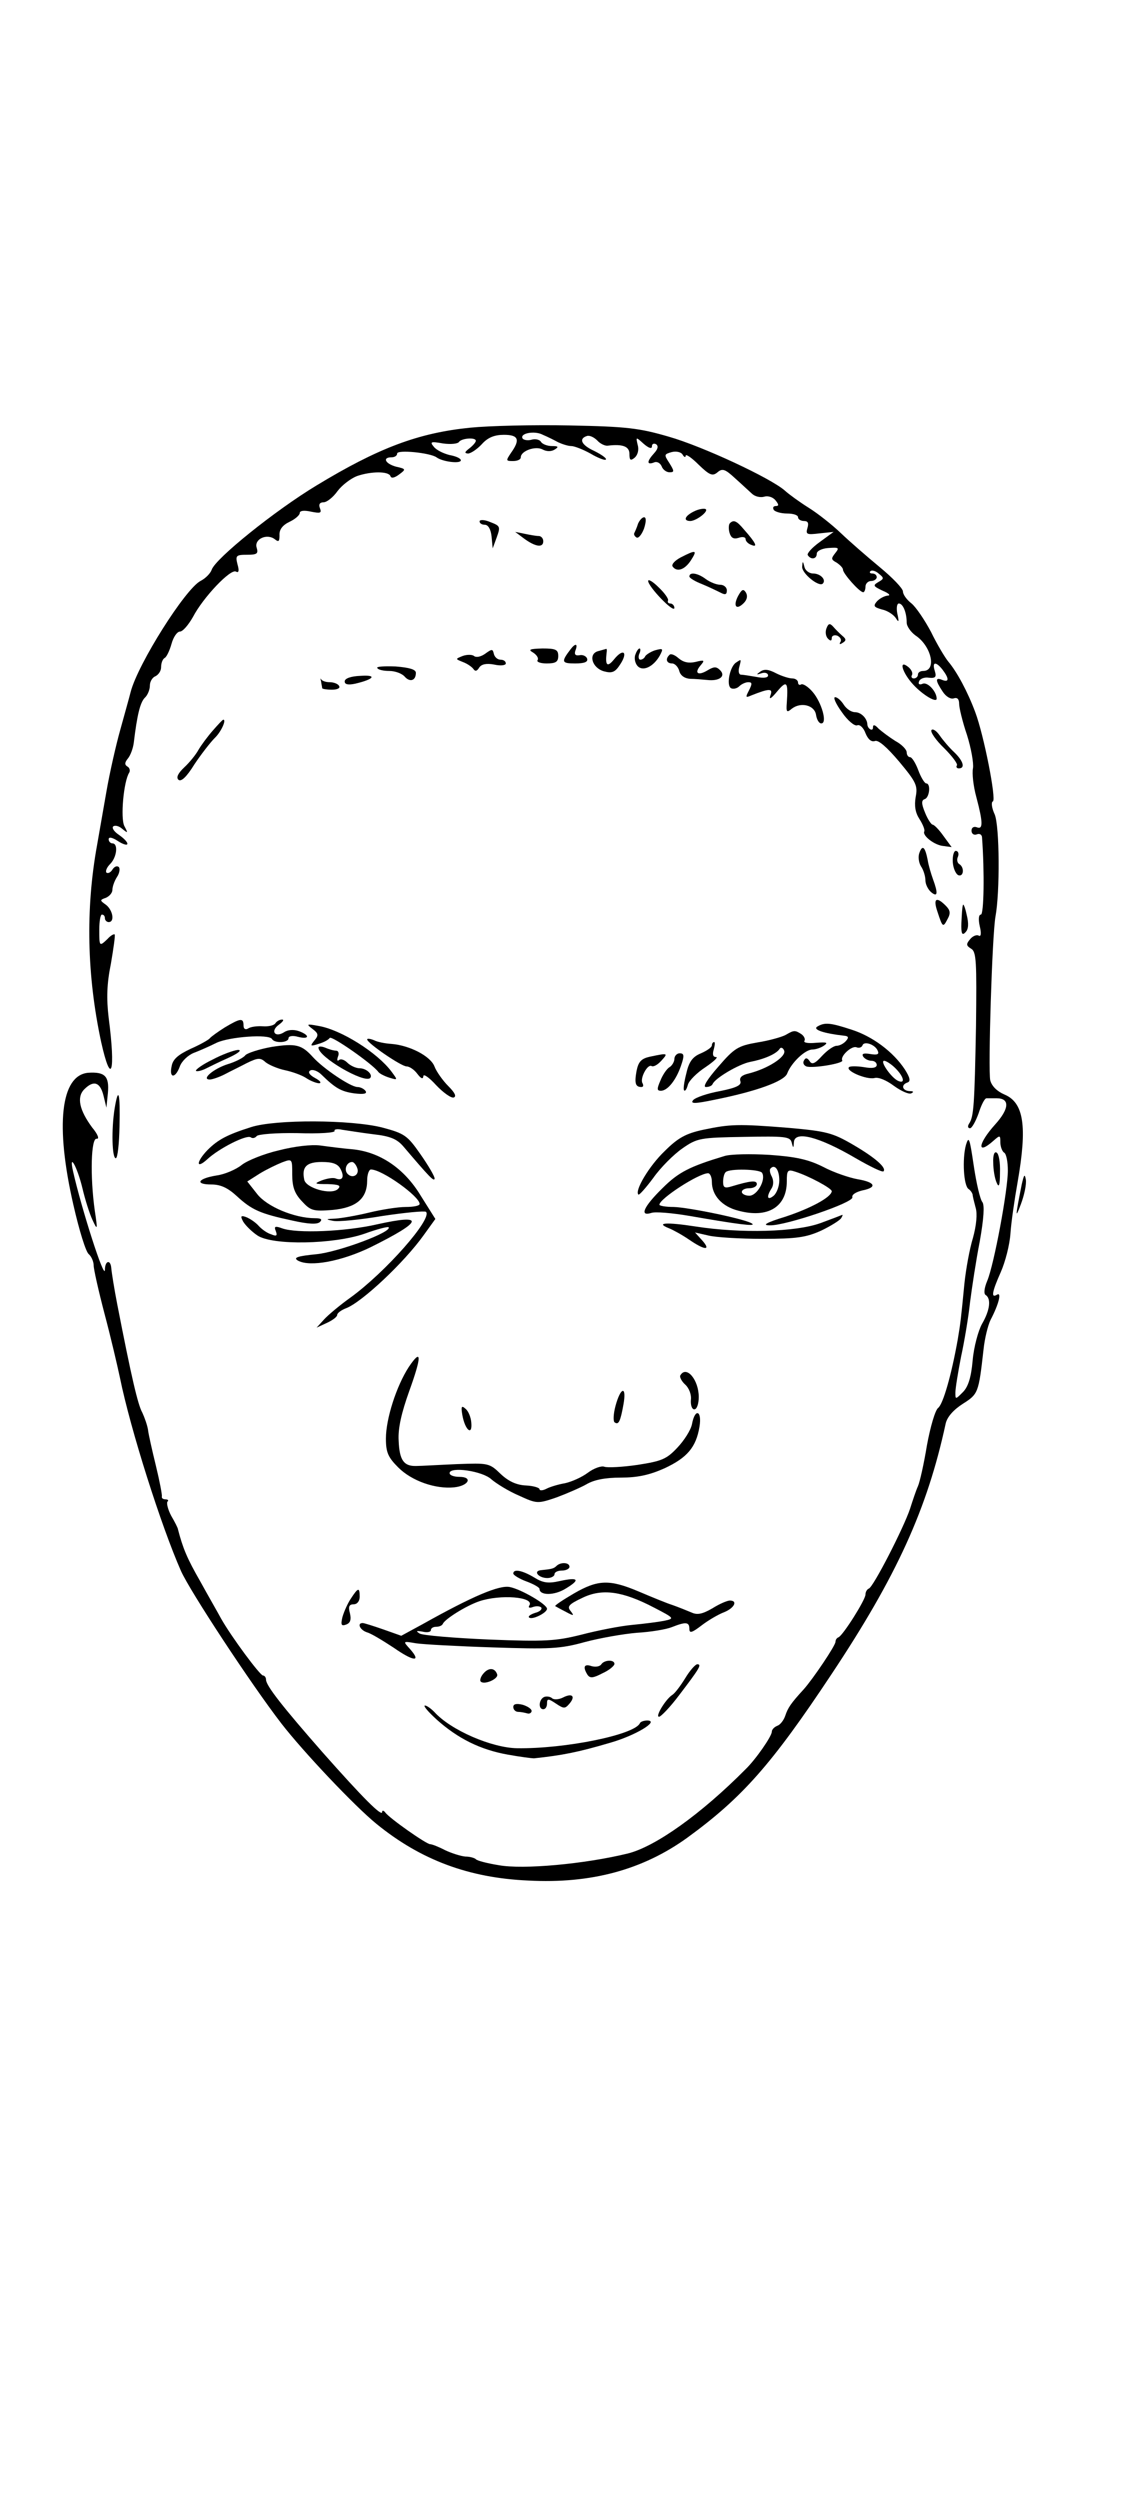 <?xml version="1.0" standalone="no"?>
<!DOCTYPE svg PUBLIC "-//W3C//DTD SVG 20010904//EN"
 "http://www.w3.org/TR/2001/REC-SVG-20010904/DTD/svg10.dtd">
<svg version="1.0" xmlns="http://www.w3.org/2000/svg"
 width="300pt" height="667pt" viewBox="0 0 300 667"
 preserveAspectRatio="xMidYMid meet">
<g transform="translate(0,667) scale(0.1,-0.1)"
fill="#000000" stroke="none">
<path d="M1255 5529 c-139 -14 -245 -54 -410 -154 -111 -67 -270 -195 -280
-225 -3 -9 -16 -23 -30 -30 -41 -22 -166 -220 -186 -295 -4 -16 -17 -62 -28
-102 -11 -39 -28 -113 -37 -165 -9 -51 -20 -115 -25 -143 -31 -171 -27 -348
11 -525 27 -121 39 -81 20 65 -6 51 -5 90 6 144 7 41 12 76 10 78 -2 2 -11 -3
-19 -12 -22 -21 -22 -20 -22 25 0 22 3 40 7 40 5 0 8 -4 8 -10 0 -5 5 -10 10
-10 17 0 11 32 -7 46 -17 12 -17 13 0 19 9 4 17 13 17 21 0 8 5 23 12 34 7 10
9 23 5 27 -5 4 -12 1 -17 -7 -5 -8 -12 -11 -16 -8 -3 4 1 14 10 23 18 18 22
55 6 55 -5 0 -10 5 -10 11 0 7 10 5 25 -5 14 -9 25 -12 25 -7 0 5 -10 15 -23
24 -12 8 -19 18 -15 22 4 4 15 2 24 -6 16 -13 16 -12 6 7 -11 21 -2 120 13
143 3 5 1 13 -5 16 -8 5 -7 11 1 21 7 8 14 27 16 42 9 75 17 107 29 120 8 7
14 22 14 33 0 11 7 22 15 25 8 4 15 14 15 24 0 11 4 22 10 25 5 3 13 20 18 38
5 18 15 32 22 32 8 0 23 18 35 39 27 52 101 130 115 121 7 -4 9 2 4 19 -6 24
-4 26 26 26 26 0 30 3 25 19 -7 23 28 39 49 22 10 -8 12 -5 12 11 -1 15 8 27
27 36 15 7 27 18 27 23 0 7 12 8 30 4 25 -5 29 -4 24 9 -4 10 -1 16 10 16 8 0
25 13 37 30 12 16 36 34 52 40 38 13 84 13 89 0 2 -7 11 -5 23 4 19 14 19 15
-8 21 -29 8 -37 25 -12 25 8 0 15 4 15 10 0 11 88 2 105 -10 16 -12 65 -18 65
-8 0 5 -13 11 -30 14 -16 4 -35 13 -42 22 -11 13 -9 15 24 9 21 -3 40 -1 43 4
7 10 45 13 45 3 0 -4 -8 -13 -17 -20 -13 -10 -14 -13 -4 -14 7 0 24 11 37 25
16 18 34 25 59 25 39 0 44 -13 19 -48 -14 -21 -14 -22 5 -22 12 0 21 4 21 10
0 17 39 31 58 21 11 -6 24 -6 33 0 11 7 9 9 -8 9 -12 0 -25 5 -29 11 -3 6 -15
9 -25 6 -10 -3 -21 -1 -24 3 -9 14 32 22 54 10 12 -5 30 -14 41 -20 11 -5 26
-10 35 -10 8 0 31 -9 51 -20 20 -12 39 -19 41 -16 3 3 -11 13 -31 23 -35 16
-42 33 -19 40 6 2 18 -3 27 -12 8 -9 21 -15 28 -14 40 5 58 -2 58 -22 0 -17 3
-19 14 -10 8 7 12 21 8 34 -5 22 -5 22 16 3 14 -12 22 -14 22 -7 0 7 5 9 11 6
7 -5 5 -13 -5 -24 -20 -22 -20 -32 -1 -25 8 4 17 -1 21 -10 3 -9 13 -16 21
-16 13 0 13 3 0 24 -15 23 -15 24 6 30 12 3 25 0 29 -7 4 -7 8 -8 8 -3 0 6 16
-5 35 -24 29 -28 37 -31 50 -20 13 11 20 9 47 -16 18 -16 38 -35 46 -42 8 -7
22 -10 32 -7 9 3 23 -1 30 -10 9 -11 9 -15 1 -15 -7 0 -9 -4 -6 -10 3 -5 19
-10 36 -10 16 0 29 -4 29 -10 0 -5 7 -10 16 -10 11 0 13 -6 9 -19 -5 -17 -1
-18 32 -14 l38 4 -37 -27 c-21 -15 -35 -31 -32 -35 8 -13 24 -11 24 4 0 7 14
14 31 15 28 2 30 1 18 -14 -11 -14 -11 -17 4 -25 9 -6 17 -14 17 -19 0 -10 44
-60 54 -60 3 0 6 7 6 15 0 8 7 15 15 15 8 0 15 5 15 10 0 6 -5 10 -12 10 -6 0
-8 3 -5 6 4 4 14 1 22 -6 15 -12 15 -14 -1 -23 -15 -9 -13 -11 12 -23 17 -7
22 -13 13 -13 -9 -1 -22 -8 -29 -16 -10 -12 -7 -15 14 -21 15 -3 31 -14 37
-23 8 -13 9 -10 4 12 -3 15 -1 27 4 27 11 0 21 -24 21 -51 0 -10 11 -25 23
-34 43 -28 58 -95 21 -95 -8 0 -14 -4 -14 -10 0 -5 -5 -10 -11 -10 -5 0 -8 4
-5 9 3 5 -1 14 -9 21 -28 23 -17 -15 13 -47 25 -27 62 -49 62 -37 0 19 -24 45
-37 40 -9 -4 -13 -1 -10 6 2 7 14 12 26 10 18 -2 21 2 16 18 -8 25 3 26 21 3
18 -24 17 -34 -1 -27 -19 8 -19 -1 1 -31 9 -14 22 -21 30 -18 9 3 14 -2 14
-15 0 -10 9 -48 21 -83 11 -35 18 -75 16 -88 -3 -14 1 -49 9 -78 18 -68 18
-87 1 -80 -8 3 -14 -1 -14 -9 0 -8 6 -13 14 -10 7 3 13 0 14 -7 7 -94 5 -207
-3 -207 -6 0 -7 -13 -3 -31 5 -20 3 -29 -3 -25 -5 3 -16 -1 -23 -10 -11 -13
-10 -17 3 -25 14 -8 15 -34 13 -206 -4 -212 -6 -241 -18 -260 -5 -7 -4 -13 2
-13 5 0 15 18 23 40 7 22 16 40 21 40 4 0 16 0 27 0 36 0 34 -28 -4 -70 -46
-51 -50 -84 -4 -43 17 15 18 15 18 -5 0 -11 5 -24 10 -27 6 -3 10 -25 10 -48
0 -53 -37 -251 -55 -294 -8 -19 -10 -35 -4 -38 15 -10 11 -41 -10 -77 -10 -18
-22 -62 -25 -98 -4 -45 -12 -70 -26 -84 -20 -20 -20 -20 -20 -1 0 11 7 54 15
95 9 41 20 107 24 145 5 39 16 112 26 163 11 62 13 97 7 105 -6 7 -16 50 -23
97 -11 74 -13 81 -21 55 -10 -38 -6 -108 7 -117 6 -4 10 -11 11 -15 0 -4 4
-20 8 -35 5 -16 2 -47 -7 -80 -9 -29 -19 -84 -23 -123 -9 -92 -10 -103 -18
-150 -17 -95 -39 -171 -52 -181 -8 -6 -21 -51 -30 -100 -8 -49 -19 -98 -24
-109 -5 -11 -14 -38 -21 -60 -17 -51 -98 -209 -110 -213 -5 -2 -9 -9 -9 -16 0
-14 -60 -109 -72 -114 -5 -2 -8 -7 -8 -12 0 -10 -60 -99 -85 -127 -34 -37 -42
-49 -49 -70 -4 -12 -13 -24 -21 -27 -8 -3 -15 -10 -15 -16 0 -12 -43 -74 -70
-100 -118 -119 -241 -207 -315 -225 -115 -28 -279 -43 -344 -31 -31 5 -58 12
-61 16 -3 3 -15 7 -28 7 -12 1 -37 9 -54 17 -17 9 -35 16 -40 16 -10 0 -110
70 -120 85 -4 5 -8 6 -8 1 0 -14 -51 37 -159 159 -107 122 -151 178 -151 194
0 6 -4 11 -8 11 -8 0 -85 104 -112 152 -8 15 -34 60 -56 100 -35 61 -46 88
-59 138 0 3 -8 19 -18 36 -9 17 -13 34 -10 38 4 3 1 6 -5 6 -7 0 -11 3 -10 8
1 4 -6 41 -16 82 -10 41 -20 85 -21 96 -2 12 -9 32 -15 45 -12 21 -29 94 -67
289 -8 41 -15 85 -16 97 -2 24 -17 20 -17 -5 -1 -29 -63 165 -85 263 -12 53
11 13 25 -45 7 -30 19 -68 27 -85 13 -28 14 -27 6 25 -13 93 -10 195 5 192 8
-1 3 12 -12 30 -34 46 -42 81 -21 102 25 25 42 19 51 -16 l8 -33 4 39 c4 45
-8 57 -53 54 -73 -7 -88 -140 -39 -353 15 -66 33 -125 41 -131 7 -6 13 -20 13
-30 0 -10 13 -68 29 -129 16 -60 34 -137 41 -170 28 -138 110 -396 163 -516
24 -54 187 -302 268 -407 58 -75 195 -220 254 -268 118 -96 246 -144 405 -151
168 -9 306 29 424 114 147 107 225 195 385 436 175 263 256 442 305 669 4 18
21 37 46 53 41 26 42 29 55 144 3 30 12 66 19 80 22 42 30 75 17 67 -16 -10
-14 6 10 60 12 27 24 73 26 104 2 30 11 91 19 136 26 149 17 212 -35 234 -19
8 -34 22 -38 38 -6 27 5 387 14 437 12 65 11 240 -2 272 -8 17 -10 33 -5 35
10 4 -24 177 -47 238 -20 54 -49 108 -72 135 -9 11 -30 46 -46 79 -17 32 -40
66 -52 76 -13 10 -23 24 -23 32 0 8 -28 37 -62 65 -35 29 -81 69 -104 91 -23
22 -61 52 -85 67 -24 15 -53 36 -64 46 -37 33 -219 118 -310 144 -79 23 -112
27 -265 30 -96 2 -215 -1 -265 -6z"/>
<path d="M1853 5306 c-25 -12 -31 -26 -10 -26 17 1 50 27 40 32 -4 2 -18 0
-30 -6z"/>
<path d="M1280 5279 c0 -5 6 -9 14 -9 9 0 16 -12 18 -31 l3 -32 11 30 c10 28
9 30 -17 40 -16 7 -29 7 -29 2z"/>
<path d="M1703 5273 c-3 -10 -8 -21 -10 -25 -2 -4 1 -9 6 -12 5 -3 14 8 20 24
6 19 6 30 0 30 -5 0 -12 -8 -16 -17z"/>
<path d="M1948 5274 c-3 -3 -4 -14 -1 -25 4 -14 11 -18 24 -14 11 4 19 2 19
-3 0 -6 7 -13 16 -16 17 -7 12 5 -20 41 -20 24 -28 27 -38 17z"/>
<path d="M1399 5233 c30 -22 51 -25 51 -7 0 8 -6 14 -12 14 -7 0 -24 3 -38 6
l-25 5 24 -18z"/>
<path d="M1817 5183 c-15 -8 -25 -18 -22 -24 11 -16 32 -10 49 16 18 28 14 29
-27 8z"/>
<path d="M2141 5158 c-1 -18 45 -55 55 -45 10 10 -6 27 -26 27 -10 0 -21 8
-23 18 -4 16 -5 16 -6 0z"/>
<path d="M1840 5132 c0 -4 15 -13 33 -20 17 -7 40 -18 50 -23 13 -7 17 -5 17
6 0 8 -8 15 -18 15 -10 0 -27 7 -38 15 -21 16 -44 20 -44 7z"/>
<path d="M1730 5120 c0 -15 69 -87 70 -72 0 6 -5 12 -11 12 -5 0 -8 3 -6 8 2
4 -9 20 -25 35 -15 15 -28 23 -28 17z"/>
<path d="M1970 5080 c-14 -27 -5 -39 15 -19 9 9 11 19 6 28 -7 11 -11 9 -21
-9z"/>
<path d="M2206 4994 c-4 -10 -2 -22 4 -28 7 -7 10 -6 10 2 0 6 7 9 15 6 8 -4
12 -11 8 -17 -4 -6 -1 -7 6 -2 10 6 10 10 -1 19 -7 6 -18 17 -24 24 -9 10 -13
9 -18 -4z"/>
<path d="M1523 4938 c-26 -34 -24 -38 12 -38 25 0 35 4 32 13 -2 6 -11 11 -20
9 -11 -2 -15 2 -11 13 7 18 0 20 -13 3z"/>
<path d="M1295 4926 c-11 -8 -24 -11 -30 -6 -5 4 -19 4 -30 0 -20 -8 -20 -8 0
-16 11 -4 23 -12 28 -18 5 -8 10 -7 16 3 6 9 19 12 40 8 18 -4 31 -2 31 3 0 6
-6 10 -14 10 -8 0 -16 7 -18 16 -3 13 -5 13 -23 0z"/>
<path d="M1423 4929 c9 -6 15 -14 12 -20 -4 -5 8 -9 24 -9 24 0 31 4 31 20 0
17 -7 20 -42 20 -35 -1 -39 -3 -25 -11z"/>
<path d="M1597 4933 c-28 -7 -17 -45 15 -54 22 -6 30 -2 43 18 22 33 9 45 -16
14 -18 -22 -24 -17 -20 17 1 6 1 11 -1 11 -2 -1 -11 -3 -21 -6z"/>
<path d="M1696 4924 c-4 -9 -1 -23 5 -30 14 -17 43 -3 60 27 10 19 9 20 -13
14 -12 -4 -24 -12 -26 -16 -2 -5 -8 -9 -13 -9 -4 0 -6 7 -3 15 4 8 4 15 1 15
-3 0 -8 -7 -11 -16z"/>
<path d="M1787 4923 c-12 -11 -8 -23 7 -23 7 0 16 -9 19 -20 3 -12 14 -20 29
-21 12 0 33 -2 45 -3 33 -4 51 10 35 26 -10 10 -16 10 -33 0 -26 -16 -37 -8
-19 13 12 14 10 15 -14 9 -18 -4 -32 -1 -45 10 -10 9 -21 13 -24 9z"/>
<path d="M1964 4902 c-16 -11 -26 -60 -13 -68 6 -3 16 -1 22 5 6 6 17 11 24
11 11 0 11 -4 2 -22 -10 -19 -9 -20 7 -13 48 19 58 19 50 -1 -4 -12 3 -7 18
11 26 31 30 27 26 -30 -2 -25 0 -27 13 -16 24 19 61 10 65 -16 2 -13 8 -23 14
-23 17 0 1 56 -23 84 -12 14 -26 23 -31 20 -4 -3 -8 0 -8 5 0 6 -7 11 -15 11
-9 0 -28 6 -44 14 -19 10 -31 12 -42 4 -11 -8 -11 -9 4 -4 9 3 17 0 17 -6 0
-6 -11 -8 -31 -4 -17 3 -36 6 -41 6 -6 0 -8 9 -5 20 6 23 6 22 -9 12z"/>
<path d="M1007 4888 c2 -5 17 -8 32 -8 16 0 34 -7 41 -15 14 -16 30 -11 30 10
0 9 -17 14 -54 17 -30 1 -52 0 -49 -4z"/>
<path d="M857 4852 c1 -8 3 -16 3 -18 0 -2 12 -4 26 -4 14 0 23 4 19 10 -3 6
-15 10 -25 10 -10 0 -20 3 -23 8 -2 4 -2 1 0 -6z"/>
<path d="M920 4852 c0 -8 9 -10 28 -6 51 12 59 24 15 21 -27 -1 -43 -7 -43
-15z"/>
<path d="M2247 4770 c15 -22 34 -38 41 -35 7 3 17 -7 22 -21 7 -17 16 -24 25
-21 9 4 32 -16 65 -55 45 -54 50 -64 44 -94 -4 -24 -1 -42 10 -59 9 -14 15
-29 13 -33 -6 -11 27 -37 51 -39 l22 -3 -22 30 c-12 17 -25 30 -29 30 -3 0
-13 14 -20 32 -10 24 -10 33 -1 36 13 4 17 42 4 42 -4 0 -14 16 -21 35 -7 19
-17 35 -22 35 -5 0 -9 6 -9 13 0 7 -13 21 -30 30 -16 10 -36 25 -45 33 -10 11
-15 12 -15 3 0 -12 -15 -3 -15 9 -1 16 -17 32 -33 32 -10 0 -23 9 -30 20 -7
11 -17 20 -23 20 -6 0 2 -18 18 -40z"/>
<path d="M568 4721 c-14 -16 -31 -39 -38 -51 -7 -13 -24 -34 -38 -47 -17 -16
-22 -27 -16 -33 7 -7 22 7 43 41 18 27 43 59 54 70 17 16 32 49 23 49 -2 0
-14 -13 -28 -29z"/>
<path d="M2486 4722 c-3 -5 12 -27 34 -48 21 -21 37 -42 34 -46 -3 -4 0 -8 5
-8 18 0 12 20 -12 43 -13 12 -30 32 -39 45 -9 13 -19 19 -22 14z"/>
<path d="M2454 4395 c-4 -10 -2 -26 4 -36 7 -10 12 -27 12 -38 0 -10 7 -24 15
-31 18 -15 19 -3 5 35 -5 14 -12 37 -14 51 -7 35 -14 41 -22 19z"/>
<path d="M2543 4370 c1 -16 8 -32 15 -35 14 -5 17 21 2 30 -5 3 -7 12 -3 20 3
8 0 15 -6 15 -5 0 -9 -13 -8 -30z"/>
<path d="M2502 4238 c14 -43 15 -43 27 -20 9 16 7 24 -5 36 -25 25 -34 19 -22
-16z"/>
<path d="M2570 4255 c-2 -5 -3 -27 -4 -47 -1 -29 2 -35 11 -25 8 8 9 23 3 47
-4 19 -9 31 -10 25z"/>
<path d="M600 3929 c-19 -12 -37 -25 -40 -29 -3 -4 -26 -17 -51 -28 -34 -16
-48 -28 -51 -47 -7 -32 10 -33 22 0 5 14 22 30 37 36 16 6 43 18 61 27 34 16
140 24 148 10 7 -12 44 -10 44 2 0 6 11 8 25 4 31 -8 33 4 3 15 -14 5 -30 4
-40 -3 -24 -15 -37 3 -14 20 11 8 15 14 9 14 -7 0 -15 -5 -18 -10 -4 -6 -19
-9 -33 -8 -15 1 -33 -1 -40 -6 -7 -4 -12 -1 -12 8 0 21 -8 20 -50 -5z"/>
<path d="M834 3925 c16 -12 17 -17 5 -31 -12 -15 -11 -16 11 -9 14 4 27 11 30
16 5 7 115 -70 130 -91 3 -4 16 -11 29 -15 23 -7 23 -7 6 16 -38 51 -135 112
-195 122 -32 6 -33 5 -16 -8z"/>
<path d="M2181 3931 c-12 -8 18 -18 71 -24 13 -1 14 -5 6 -14 -6 -7 -17 -13
-25 -13 -8 0 -25 -12 -39 -27 -19 -21 -27 -24 -33 -14 -6 9 -11 10 -15 2 -4
-6 -1 -13 6 -16 16 -6 101 8 96 16 -6 11 25 40 38 35 7 -3 14 0 16 5 4 13 35
2 41 -15 4 -9 -2 -11 -20 -8 -18 3 -24 1 -19 -7 4 -6 14 -11 22 -11 8 0 14 -5
14 -11 0 -8 -12 -10 -34 -6 -19 3 -37 3 -40 0 -10 -10 47 -34 68 -29 11 3 32
-6 52 -21 18 -13 39 -23 46 -20 8 4 6 6 -4 6 -20 1 -24 17 -6 23 9 3 7 13 -7
35 -31 47 -86 88 -142 106 -58 19 -72 20 -92 8z m209 -111 c22 -22 27 -42 8
-34 -18 7 -51 54 -38 54 5 0 19 -9 30 -20z"/>
<path d="M2097 3909 c-9 -5 -43 -15 -75 -20 -52 -9 -62 -15 -105 -65 -29 -33
-42 -54 -33 -54 8 0 16 3 18 8 7 16 70 53 100 59 37 7 70 21 79 35 3 5 9 3 12
-5 6 -16 -43 -48 -95 -61 -18 -4 -25 -11 -22 -20 4 -11 -10 -18 -55 -27 -33
-6 -65 -17 -71 -24 -8 -10 4 -10 57 1 110 22 186 49 194 70 11 29 48 64 67 64
9 0 24 5 32 11 11 8 6 9 -22 7 -20 -2 -34 0 -31 5 3 5 -1 13 -8 18 -17 11 -20
11 -42 -2z"/>
<path d="M980 3897 c0 -10 91 -72 105 -72 8 0 21 -9 29 -20 10 -13 15 -15 16
-6 0 7 15 -3 34 -24 19 -20 40 -35 47 -33 8 3 3 13 -15 31 -14 14 -31 38 -36
51 -10 28 -66 57 -115 61 -16 1 -38 5 -47 10 -10 4 -18 5 -18 2z"/>
<path d="M725 3877 c-33 -6 -64 -16 -70 -22 -5 -7 -27 -18 -47 -24 -38 -12
-72 -41 -48 -41 6 0 24 6 38 13 15 8 42 21 61 31 29 14 36 15 50 2 9 -7 32
-17 51 -21 19 -4 45 -13 57 -21 12 -8 28 -14 35 -14 7 1 2 7 -11 14 -15 8 -20
16 -13 20 6 4 20 -1 30 -11 37 -36 52 -45 88 -50 25 -3 34 -1 30 6 -4 6 -14
11 -22 11 -18 0 -91 49 -119 80 -30 33 -45 37 -110 27z"/>
<path d="M1900 3881 c0 -5 -13 -14 -29 -21 -22 -9 -32 -22 -39 -53 -6 -23 -9
-44 -6 -46 3 -3 7 4 10 15 3 11 24 32 47 47 22 15 35 27 28 27 -8 0 -10 7 -6
20 3 11 4 20 1 20 -3 0 -6 -4 -6 -9z"/>
<path d="M850 3875 c0 -25 122 -96 138 -81 8 9 -10 26 -28 26 -10 0 -25 7 -33
15 -8 8 -18 11 -22 7 -5 -4 -6 0 -3 9 4 9 1 16 -5 16 -7 0 -20 4 -29 8 -10 4
-18 4 -18 0z"/>
<path d="M567 3843 c-27 -13 -46 -27 -44 -30 3 -2 13 0 24 5 10 5 38 19 63 30
26 12 37 21 25 21 -11 -1 -42 -12 -68 -26z"/>
<path d="M1735 3851 c-23 -5 -31 -13 -36 -38 -6 -33 -3 -43 13 -43 5 0 6 4 3
10 -8 12 13 52 24 46 5 -3 16 3 26 14 19 21 18 21 -30 11z"/>
<path d="M1800 3845 c0 -7 -6 -18 -13 -22 -7 -4 -18 -20 -24 -35 -10 -23 -10
-28 1 -28 18 0 41 29 54 68 9 26 8 32 -4 32 -7 0 -14 -7 -14 -15z"/>
<path d="M306 3713 c-9 -56 -7 -133 3 -133 5 0 9 38 10 85 2 91 -3 108 -13 48z"/>
<path d="M670 3663 c-63 -20 -88 -33 -116 -61 -30 -31 -32 -53 -1 -25 31 29
104 66 116 59 5 -4 12 -2 16 3 3 5 52 9 109 8 58 -2 102 1 99 6 -2 4 7 6 20 3
14 -2 51 -8 83 -12 46 -5 64 -13 81 -33 69 -81 82 -95 83 -85 0 6 -17 35 -38
65 -35 50 -42 55 -102 71 -83 21 -285 22 -350 1z"/>
<path d="M1877 3656 c-46 -10 -67 -21 -103 -57 -41 -39 -81 -106 -70 -116 2
-2 20 18 40 45 19 27 54 62 77 78 40 28 48 29 165 31 109 2 123 1 127 -15 4
-16 5 -16 6 1 2 31 66 15 165 -43 38 -22 71 -38 74 -35 9 9 -21 36 -81 71 -55
32 -71 36 -171 45 -137 11 -157 10 -229 -5z"/>
<path d="M744 3601 c-39 -9 -84 -27 -99 -39 -15 -12 -45 -25 -67 -28 -50 -8
-59 -24 -14 -24 25 0 44 -9 68 -31 40 -37 63 -47 147 -65 44 -10 68 -11 75 -4
7 7 3 10 -13 10 -55 0 -129 31 -155 65 l-26 33 33 21 c18 11 45 24 60 30 27
10 27 10 27 -33 0 -32 6 -50 26 -71 23 -25 30 -27 81 -23 64 6 93 30 93 79 0
16 5 29 10 29 30 0 130 -72 130 -92 0 -5 -17 -8 -37 -8 -21 0 -65 -7 -98 -15
-33 -8 -73 -15 -90 -16 -26 -1 -27 -2 -6 -6 13 -3 73 3 132 13 60 9 112 14
116 11 18 -18 -108 -161 -202 -229 -28 -20 -59 -46 -70 -58 l-20 -22 28 13
c15 7 27 16 27 21 0 5 11 13 24 18 42 16 155 122 207 195 l31 43 -39 62 c-44
73 -109 117 -183 124 -25 2 -63 7 -85 10 -24 3 -68 -2 -111 -13z m165 -50 c11
-21 5 -32 -13 -25 -7 3 -23 0 -37 -5 -22 -9 -20 -10 16 -10 30 -1 36 -4 27
-13 -17 -17 -86 2 -90 25 -7 34 6 47 47 47 29 0 43 -5 50 -19z m44 4 c8 -18
-11 -31 -25 -17 -11 11 -3 32 12 32 4 0 10 -7 13 -15z"/>
<path d="M1934 3586 c-93 -28 -123 -43 -166 -86 -50 -49 -62 -76 -30 -66 10 4
56 0 103 -8 132 -23 175 -28 167 -21 -10 11 -169 44 -210 45 -21 0 -38 3 -38
6 0 16 105 84 130 84 5 0 10 -10 10 -23 0 -36 27 -66 71 -77 78 -21 129 10
129 78 0 30 2 33 23 26 35 -11 97 -44 97 -52 -1 -16 -57 -46 -124 -68 -52 -16
-63 -23 -41 -23 42 -1 225 61 220 75 -2 7 10 14 26 18 41 8 36 22 -12 30 -22
4 -64 18 -92 33 -40 20 -73 27 -143 32 -50 3 -104 2 -120 -3z m146 -65 c0 -16
-7 -34 -15 -41 -17 -14 -20 -3 -6 19 6 9 6 22 1 32 -5 9 -7 19 -3 22 11 12 23
-4 23 -32z m-46 20 c11 -18 -13 -61 -34 -61 -11 0 -20 5 -20 10 0 6 9 10 20
10 11 0 20 5 20 11 0 11 -17 9 -67 -6 -19 -6 -23 -3 -23 12 0 11 3 23 7 26 10
10 91 8 97 -2z"/>
<path d="M2651 3568 c0 -18 4 -42 9 -53 6 -15 9 -8 9 27 1 26 -3 50 -9 53 -6
4 -10 -7 -9 -27z"/>
<path d="M2727 3510 c-17 -86 -18 -95 -2 -52 9 24 15 53 13 65 -3 17 -5 13
-11 -13z"/>
<path d="M649 3411 c6 -10 23 -27 38 -37 40 -27 204 -24 287 5 33 12 61 19 63
17 12 -12 -133 -66 -192 -72 -51 -5 -63 -9 -50 -17 32 -18 117 -2 195 36 139
69 145 89 18 61 -86 -20 -217 -25 -255 -11 -19 7 -22 5 -17 -7 5 -13 2 -15
-12 -9 -11 3 -26 14 -34 23 -8 9 -23 19 -33 23 -14 5 -16 3 -8 -12z"/>
<path d="M2190 3407 c-66 -24 -212 -28 -334 -9 -78 12 -108 10 -70 -5 10 -4
34 -17 53 -30 42 -29 60 -30 35 -2 l-19 21 35 -8 c19 -5 85 -9 145 -9 92 0
117 4 157 22 25 12 49 27 53 33 3 5 5 9 3 9 -2 -1 -28 -11 -58 -22z"/>
<path d="M1091 3023 c-33 -51 -61 -138 -61 -191 0 -37 6 -50 33 -77 36 -36 99
-58 149 -53 39 4 51 28 14 28 -14 0 -26 4 -26 10 0 18 88 6 112 -17 13 -11 45
-31 73 -43 48 -22 50 -22 100 -5 27 10 64 26 80 35 20 12 50 18 92 18 45 0 77
7 117 25 60 28 84 56 93 111 7 43 -12 50 -20 7 -3 -16 -21 -44 -39 -63 -29
-31 -42 -36 -106 -46 -41 -6 -81 -8 -89 -5 -8 3 -28 -4 -44 -16 -16 -12 -43
-24 -61 -28 -18 -3 -41 -10 -50 -15 -10 -5 -18 -5 -18 -1 0 4 -16 9 -36 10
-25 1 -47 11 -68 31 -30 29 -33 29 -116 26 -47 -2 -96 -5 -109 -5 -33 -1 -45
15 -47 68 -2 33 8 75 28 131 34 94 34 117 -1 65z"/>
<path d="M1816 3001 c-3 -4 3 -16 13 -25 10 -9 17 -27 15 -41 -1 -14 3 -25 9
-25 7 0 12 15 12 33 0 46 -33 85 -49 58z"/>
<path d="M1643 2920 c-6 -22 -7 -43 -2 -45 10 -7 15 3 23 48 9 50 -7 48 -21
-3z"/>
<path d="M1234 2895 c7 -40 27 -57 24 -21 -1 15 -8 32 -16 38 -10 9 -12 6 -8
-17z"/>
<path d="M1486 2493 c-8 -8 -13 -9 -42 -12 -22 -2 -7 -21 17 -21 10 0 19 5 19
10 0 6 9 10 20 10 11 0 20 5 20 10 0 12 -23 13 -34 3z"/>
<path d="M1370 2472 c0 -4 16 -14 35 -21 19 -7 35 -16 35 -20 0 -18 40 -18 70
1 40 24 34 31 -16 20 -31 -7 -45 -5 -69 10 -32 19 -55 23 -55 10z"/>
<path d="M1532 2419 c-29 -17 -52 -32 -50 -34 2 -1 14 -8 28 -15 22 -12 23
-11 13 2 -10 12 -5 18 31 35 53 26 108 18 192 -26 54 -28 55 -29 27 -35 -15
-3 -54 -8 -86 -11 -32 -3 -93 -15 -135 -26 -68 -17 -97 -19 -247 -13 -93 4
-177 11 -185 16 -11 7 -9 8 8 5 12 -3 22 -1 22 4 0 5 6 9 14 9 8 0 16 3 18 8
6 13 62 48 97 60 56 19 148 12 134 -11 -4 -6 0 -8 10 -4 9 3 19 2 22 -2 2 -5
-5 -11 -17 -14 -12 -4 -19 -9 -16 -12 7 -8 48 12 48 23 0 12 -69 52 -99 58
-28 6 -99 -24 -233 -99 l-57 -31 -48 17 c-26 9 -51 17 -55 17 -16 0 -7 -19 12
-25 11 -3 42 -22 71 -41 53 -37 75 -39 43 -3 -19 21 -19 21 16 15 19 -3 112
-8 205 -11 151 -5 180 -4 245 14 41 11 104 22 140 25 36 2 78 9 93 15 38 15
47 14 47 -5 0 -12 7 -10 33 10 17 13 44 29 60 35 27 11 37 31 15 31 -7 0 -28
-9 -47 -21 -26 -15 -40 -18 -55 -11 -12 5 -34 14 -51 20 -16 5 -57 22 -90 36
-78 33 -109 32 -173 -5z"/>
<path d="M937 2406 c-9 -13 -19 -36 -23 -50 -5 -21 -3 -25 10 -20 11 4 14 13
10 30 -5 18 -2 24 10 24 9 0 16 8 16 20 0 26 -4 25 -23 -4z"/>
<path d="M1605 2230 c-4 -6 -15 -8 -26 -5 -20 7 -24 -2 -11 -23 7 -10 15 -9
40 4 18 8 32 20 32 25 0 12 -27 11 -35 -1z"/>
<path d="M1829 2193 c-13 -21 -28 -41 -35 -45 -17 -11 -46 -58 -35 -58 5 0 30
26 54 58 54 71 61 82 48 82 -5 0 -20 -17 -32 -37z"/>
<path d="M1290 2205 c-7 -8 -10 -18 -7 -21 9 -10 48 7 44 19 -6 18 -23 19 -37
2z"/>
<path d="M1453 2143 c-15 -6 -17 -33 -3 -33 6 0 10 7 10 15 0 14 3 14 24 0 21
-14 24 -14 36 0 17 20 7 29 -18 16 -10 -5 -23 -6 -28 -2 -5 5 -15 6 -21 4z"/>
<path d="M1370 2116 c0 -7 6 -13 13 -13 6 0 17 -2 24 -4 6 -2 11 1 12 6 0 6
-11 13 -24 17 -17 4 -25 2 -25 -6z"/>
<path d="M1166 2082 c56 -50 116 -80 189 -93 33 -6 65 -10 70 -10 75 8 117 16
205 42 66 19 131 58 98 59 -9 0 -18 -3 -20 -7 -13 -31 -200 -69 -328 -67 -67
1 -177 48 -221 97 -9 9 -20 17 -25 17 -5 -1 10 -18 32 -38z"/>
</g>
</svg>
